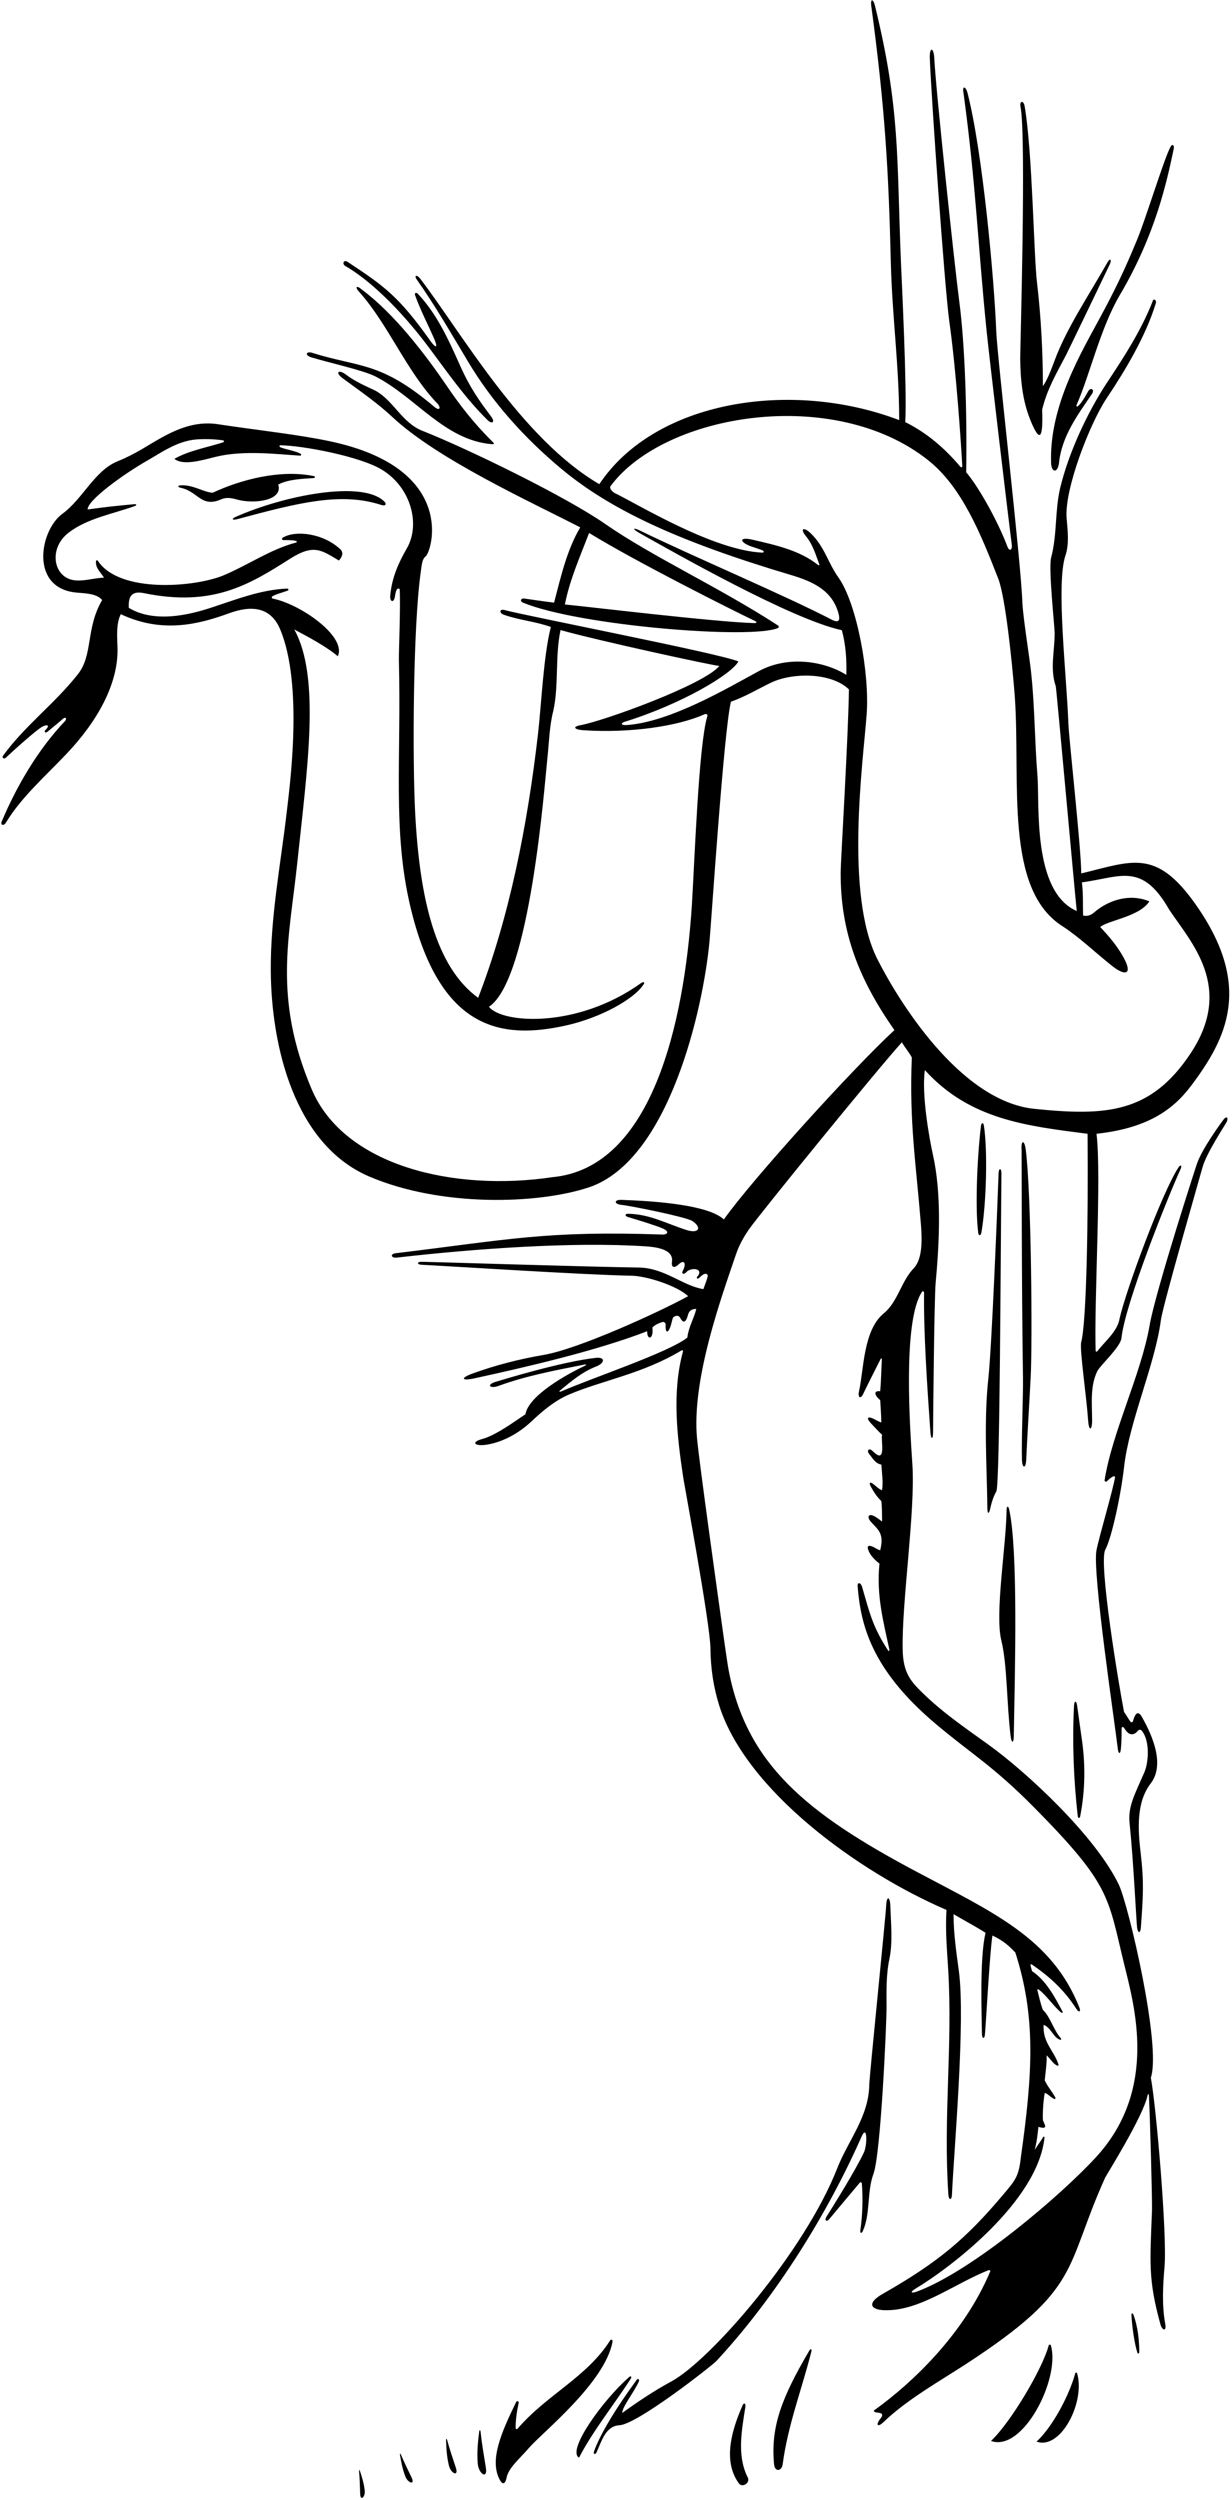 <?xml version="1.0" encoding="UTF-8"?>
<svg xmlns="http://www.w3.org/2000/svg" xmlns:xlink="http://www.w3.org/1999/xlink" width="323pt" height="655pt" viewBox="0 0 323 655" version="1.1">
<g id="surface1">
<path style=" stroke:none;fill-rule:nonzero;fill:rgb(0%,0%,0%);fill-opacity:1;" d="M 305.309 593.918 C 306.027 585.57 303.141 551.996 301.723 544.395 C 304.543 536.074 295.844 499.07 293.324 493.812 C 287.238 481.113 269.168 464.32 259.105 457.102 C 253.172 452.84 247.188 448.758 241.887 443.586 C 238.703 440.48 236.773 438.254 236.656 432.172 C 236.41 419.59 240.012 396.051 239.203 383.68 C 238.645 375.09 236.512 346.094 241.766 338.434 C 241.934 338.191 242.273 338.41 242.27 338.738 C 242.117 348.945 243.105 363.699 243.93 375.246 C 244.07 377.242 244.629 377.328 244.629 375.23 C 244.629 373.129 244.926 340.219 245.309 336.078 C 246.375 324.578 246.812 312.43 244.566 302.441 C 243.73 298.711 241.547 286.82 242.48 280.387 C 254.273 293.422 269.328 295.035 285.133 297.074 C 285.34 319.695 284.859 346.375 283.473 351.633 C 282.988 353.48 284.844 365.773 285.281 372.184 C 285.484 375.125 286.34 374.879 286.324 372.086 C 286.297 367.57 285.789 363.121 287.703 359.242 C 288.434 357.758 293.637 353.098 294.016 350.656 C 294.891 341.68 306.395 313.152 309.488 306.391 C 309.973 305.336 309.547 305.02 308.949 305.922 C 304.691 312.355 295.145 338.207 293.527 345.484 C 292.984 348.906 289.539 351.582 287.703 354.043 C 287.551 354.25 287.258 354.152 287.25 353.887 C 286.832 340.922 288.812 307.785 287.477 297.074 C 300.477 295.633 307.32 291.094 312.297 284.469 C 321.551 272.141 328.582 258.441 313.488 237 C 303.051 222.168 296.754 225.684 283.473 228.852 C 283.496 222.633 280.27 193.758 280.113 189.699 C 279.613 176.484 276.836 153.008 279.332 145.555 C 280.375 142.449 279.906 139.051 279.641 135.711 C 279.039 128.094 285.777 110.855 290.152 104.324 C 295.16 96.844 300.41 88 303.016 79.488 C 303.316 78.516 302.328 78.07 302.152 79.059 C 299.211 86.512 294.82 93.352 290.391 100.012 C 285.066 108.027 280.172 118.656 277.969 127.793 C 276.531 133.766 277.215 139.91 275.566 146.184 C 274.855 149.027 276.504 164.121 276.504 165.902 C 276.5 170.68 275.234 175.207 276.793 179.797 C 276.969 180.305 281.91 235.293 282.301 238.711 C 270.586 233.613 272.605 210.695 271.988 203.105 C 271.273 194.328 271.285 185.215 270.395 176.832 C 270.18 173.836 268.344 162.875 268.051 158.094 C 267.738 147.504 261.461 93.797 261.188 86.707 C 260.68 73.402 257.648 39.945 253.668 24.383 C 253.168 22.504 252.18 22.352 252.629 24.508 C 255.953 49.094 256.316 63.664 258.684 86.898 C 259.402 93.996 264.586 137.637 265.266 142.715 C 265.449 144.098 264.648 144.633 264.105 143.184 C 261.906 137.312 257.031 128.168 253.312 123.738 C 253.562 107.926 252.973 90.105 251.496 78.965 C 250.312 70.008 245.336 23.445 244.953 15.336 C 244.809 12.273 243.656 12.258 243.77 15.23 C 244.172 25.609 247.641 75.305 248.879 84.156 C 250.727 97.355 251.914 115.598 252.289 122.078 C 252.309 122.402 251.996 122.543 251.82 122.34 C 247.754 117.535 243.191 113.523 237.34 110.598 C 237.828 101.91 236.406 73.582 236.199 68.508 C 235.082 41.117 236.023 28.57 229.398 1.508 C 228.91 -0.445 228.148 -0.355 228.434 1.621 C 231.996 28.098 232.965 44.391 233.547 68.605 C 233.887 82.738 235.746 95.988 235.746 110.074 C 207.34 99.289 171.699 104.992 157.125 126.863 C 136.727 114.953 121.008 87.195 110.184 73.035 C 109.281 71.855 108.48 72.133 109.266 73.238 C 113.859 79.715 118.445 87.621 122.531 94.457 C 128.992 105.363 137.531 114.801 147.145 122.82 C 159.887 133.449 177.52 141.77 207.16 150.598 C 212.926 152.312 218.227 154.574 219.859 160.848 C 220.273 162.43 220.004 163.383 218.023 162.348 C 206.254 156.207 180.574 145.289 168.184 139.203 C 165.824 138.047 165.539 138.492 167.848 139.781 C 176.066 144.383 207.551 162.348 220.715 165.121 C 221.789 169.121 221.988 173.02 221.887 176.832 C 216.238 173.273 206.723 171.648 198.988 175.824 C 190.887 180.199 175.598 189.297 164.145 189.988 C 162.691 190.043 162.789 189.434 163.777 189.125 C 178.98 184.391 191.902 176.57 193.582 173.316 C 188.996 171.27 137.66 161.328 132.211 159.824 C 130.98 159.484 130.801 160.621 132.098 161.078 C 136.328 162.566 140.234 162.781 144.418 164.277 C 142.48 171.879 141.93 184.633 141.07 192.121 C 138.293 216.363 133.539 240.289 125.359 261.449 C 114.18 253.32 109.992 235.457 108.836 212.766 C 108.152 199.336 108.242 164.789 110.293 150.02 C 110.586 147.906 110.668 146.512 111.594 145.781 C 113.23 144.484 119.984 122.828 86.773 115.68 C 78.434 113.887 68.121 112.797 57.723 111.242 C 51.918 110.191 47.051 112.09 42.469 114.602 C 38.793 116.617 35.641 118.926 30.867 120.848 C 24.785 123.289 21.758 130.68 16.348 134.633 C 10.391 138.98 7.73 154.152 20.066 155.266 C 22.664 155.5 25.316 155.527 26.785 157.215 C 22.438 164.648 24.453 171.527 20.441 176.637 C 14.246 184.496 6.562 190.074 0.793 198.023 C 0.469 198.469 0.961 199.066 1.566 198.5 C 3.371 196.797 9.617 191.148 11.164 190.367 C 12.57 189.66 13.059 190.164 11.938 191.254 C 11.398 191.789 11.926 192.152 12.453 191.727 C 12.91 191.359 15.594 189.145 16.496 188.344 C 17.219 187.699 17.621 188.332 17.012 188.973 C 9.941 196.418 4.359 206.004 0.562 215 C -0.082 216.129 0.906 216.625 1.574 215.516 C 5.52 208.961 11.832 203.434 17.488 197.473 C 25.582 188.938 31.137 179.023 30.805 169.562 C 30.695 166.512 30.457 163.406 31.664 160.922 C 42.461 166.027 52.074 163.602 59.992 160.711 C 65.969 158.527 71.02 158.965 73.523 165.062 C 79.523 179.668 75.984 205.789 75.164 212.871 C 73.586 226.488 70.883 240.262 70.992 254.453 C 71.145 274.078 77.156 299.871 96.805 308.27 C 115.578 316.297 140.906 315.547 154.297 311.141 C 175.406 304.195 184.383 264.23 186.016 246.629 C 186.543 240.961 189.762 191.523 191.633 183.859 C 195.289 182.59 198.633 180.566 202.121 178.883 C 207.723 176.18 217.895 176.137 222.57 180.637 C 222.375 193.617 220.418 225.59 220.398 228.43 C 220.309 244.43 225.281 256.734 234.492 269.91 C 223.672 279.883 197.137 309.102 189.777 319.523 C 185.773 315.742 172.105 314.699 162.922 314.387 C 160.902 314.312 160.996 315.504 162.906 315.695 C 165.398 315.949 179.953 318.883 181.523 319.934 C 184.031 321.613 183.285 323.242 180.211 322.355 C 174.73 320.641 170.379 318.102 164.648 318.031 C 163.848 318.023 163.727 318.613 164.656 318.891 C 168.082 319.91 172.457 321.281 173.859 321.93 C 175.578 322.719 175.027 323.523 173.602 323.473 C 143.07 322.406 132.992 324.848 103.75 328.367 C 102.195 328.555 102.512 329.703 104.059 329.512 C 124.145 327.215 150.004 325.309 169.223 326.559 C 171.965 326.738 176.488 327.297 176.191 330.414 C 175.934 332.027 176.617 332.52 177.996 331.223 C 179.367 329.961 180 331.012 179.062 332.871 C 178.551 333.773 179.246 334.086 179.926 333.336 C 181.109 332.02 184.363 332.27 183.043 334.262 C 182.34 334.773 182.805 335.395 183.469 334.688 C 183.895 334.227 185.191 333.098 185.578 334.262 C 185.391 335.18 184.949 336.285 184.41 337.773 C 179.059 336.953 174.281 332.219 167.496 332.117 C 152.824 331.902 113.434 330.645 110.535 330.609 C 109.301 330.598 109.203 331.332 110.633 331.398 C 115.945 331.637 153.695 334.078 165.461 334.254 C 169.652 334.312 177.656 336.973 180.406 339.629 C 172.668 343.852 151.684 353.465 142.488 355.023 C 136.016 356.125 129.773 357.746 123.762 359.938 C 120.727 361.043 120.941 361.898 124.301 361.168 C 137.312 358.336 156.23 354.008 169.672 348.805 C 169.629 351.344 171.449 350.93 171.035 347.828 C 171.82 347.043 172.922 346.574 173.879 346.367 C 174.113 346.32 174.543 346.75 174.523 346.977 C 174.336 349.488 175.273 349.562 175.984 346.883 C 176.254 345.859 176.352 345.215 176.656 345.031 C 177.605 344.504 178.055 344.809 178.355 345.355 C 179.129 346.766 179.797 346.566 180.344 344.641 C 180.582 343.758 180.973 342.977 182.555 342.949 C 181.953 345.461 180.504 347.73 180.211 350.465 C 175.336 354.348 155.484 360.949 147.211 364.543 C 146.676 364.773 146.48 364.617 146.836 364.328 C 149.84 361.867 152.566 359.504 156.273 358.059 C 158.621 357.145 158.746 355.504 156.207 355.785 C 147.125 356.789 131.59 361.574 130.027 362.039 C 127.355 362.832 128.461 363.953 130.691 363.137 C 138.039 360.438 145.973 358.988 153.047 357.578 C 153.684 357.449 154.008 357.555 153.203 357.93 C 148.816 359.973 138.578 365.617 137.754 370.566 C 135.398 372.094 130.137 376.055 126.418 377.051 C 123.566 377.816 124.309 378.871 126.941 378.613 C 130.09 378.305 134.93 376.574 139.305 372.461 C 142.293 369.648 145.461 366.973 149.25 365.363 C 157.965 361.66 168.52 359.965 178.699 353.816 C 178.879 353.711 179.121 353.887 179.066 354.086 C 176.141 364.793 177.492 376.262 179.156 387.34 C 179.406 389.016 186.066 424.738 186.262 431.766 C 186.293 437.191 187.094 442.184 188.543 446.809 C 195.508 469.051 224.914 490.441 248.141 500.438 C 247.809 506.055 248.297 510.992 248.609 516.344 C 249.762 536.23 247.277 554.789 248.637 574.996 C 248.738 576.531 249.508 576.578 249.574 575.113 C 250.094 563.516 253.137 529.691 251.406 516.562 C 250.77 511.695 249.996 506.848 249.996 501.547 C 252.828 503.207 255.742 504.758 258.391 506.43 C 256.758 512.992 257.414 529.062 257.441 532.922 C 257.453 534.156 258.105 534.441 258.23 533.02 C 258.566 529.121 259.477 511.852 260.188 507.141 C 262.941 508.453 264.344 509.648 266.199 511.602 C 271.602 528.449 270.789 542.988 267.629 565.352 C 267.074 570.355 266.18 571.281 262.859 575.215 C 253.246 586.605 245.98 592.703 231.832 600.809 C 226.664 603.578 228.105 605.809 234.16 605.238 C 242.598 604.445 250.836 598.121 259.191 594.816 C 259.41 594.73 259.695 594.949 259.613 595.145 C 252.676 611.707 238.957 624.5 229.504 631.312 C 228.699 631.742 229.293 632.055 229.902 632.121 C 231.258 632.234 231.852 632.555 230.586 634.027 C 229.516 635.656 230.285 635.938 231.668 634.605 C 237.762 628.723 246.711 623.695 253.398 619.332 C 283.824 599.492 278.93 594.547 289.754 570.562 C 290.016 569.98 299.66 554.645 300.84 549.121 C 300.949 548.617 301.18 548.41 301.219 549.188 C 301.539 555.602 302.113 576.797 302.023 579.18 C 301.516 592.668 300.965 597.195 304.23 608.996 C 304.711 610.719 305.887 610.961 305.492 608.859 C 304.59 604.059 304.898 598.684 305.309 593.918 Z M 185.387 187.859 C 183.176 195.469 182.113 225.301 181.383 237.344 C 179.344 268.137 170.953 306 144.824 308.441 C 119.062 312.27 90.23 305.543 81.695 285.359 C 71.555 261.398 75.867 245.707 77.941 226.07 C 80.559 201.234 84.082 177.41 77.145 164.926 C 80.953 166.973 85.441 169.316 88.566 171.953 C 90.961 166.789 78.773 158.285 71.523 156.848 C 71.277 156.801 71.148 156.406 71.371 156.27 C 72.363 155.656 73.949 155.309 75.348 154.785 C 75.812 154.613 75.668 154.199 75.176 154.223 C 68.398 154.535 62.277 156.938 56.008 159.008 C 52.145 160.285 41.328 163.871 33.77 159.266 C 33.625 156.555 34.297 154.707 37.695 155.406 C 55.754 159.109 65.316 153.219 76 146.434 C 82.266 142.453 84.23 144.133 88.859 146.867 C 89.445 146.184 90.227 145.062 89.344 144.039 C 84.922 139.746 77.461 138.812 74.105 140.898 C 73.82 141.078 73.941 141.523 74.266 141.523 C 75.348 141.52 76.582 141.469 77.641 141.746 C 77.875 141.809 77.859 142.098 77.633 142.156 C 70.969 143.895 65.121 148.008 58.695 150.719 C 51.145 153.898 31.23 155.531 25.641 146.91 C 25.527 146.738 25.207 146.789 25.18 146.98 C 24.938 148.762 26.305 149.859 27.273 151.359 C 24.488 151.43 21.27 152.602 18.641 151.867 C 13.828 150.52 12.941 143.516 17.91 139.633 C 22.801 135.812 29.602 134.672 35.34 132.594 C 35.918 132.383 35.809 132.047 35.23 132.102 C 30.945 132.5 27.793 132.809 22.977 133.496 C 22.844 131.098 32.547 124.117 38.75 120.602 C 42.066 118.719 46.43 115.555 51.426 115.148 C 53.746 114.961 56.141 115.059 58.434 115.367 C 58.82 115.418 58.812 115.801 58.422 115.926 C 54.27 117.246 49.465 118.082 45.719 120.223 C 48.02 122.094 52.969 120.586 56.562 119.695 C 63.914 117.879 72.961 119.047 78.637 119.387 C 79 119.41 79.09 119.035 78.77 118.871 C 77.176 118.062 75.254 117.859 73.551 117.215 C 73.176 117.07 73.191 116.672 73.555 116.676 C 79.289 116.742 94.383 119.543 100.188 123.109 C 107.84 127.809 110.254 137.477 106.664 143.68 C 104.477 147.453 102.691 151.449 102.305 156.148 C 102.184 157.637 103.211 158.117 103.531 156.363 C 103.66 155.656 103.723 154.832 104.172 154.305 C 104.32 154.129 104.785 154.23 104.797 154.414 C 105.035 159.434 104.527 170.957 104.578 172.922 C 105.234 199.086 102.914 217.555 107.512 237.234 C 115.141 269.898 131.312 272.52 148.48 268.672 C 157.664 266.617 166.238 261.73 168.652 258.039 C 169.223 257.402 168.715 257.117 168.047 257.602 C 151.301 269.578 131.605 268.18 128.191 263.793 C 138.996 256.711 142.75 205.703 143.504 198.742 C 143.957 194.566 144.035 190.215 145.074 186.199 C 146.539 179.562 145.496 171.922 146.961 165.09 C 156.672 167.824 186.848 174.391 188.605 174.488 C 184.477 179.477 158.016 188.984 152.262 189.996 C 149.945 190.406 150.555 191.18 152.957 191.336 C 165.371 192.145 177.738 190.266 184.684 187.168 C 185.16 186.957 185.695 187.152 185.387 187.859 Z M 230.02 251.305 C 221.449 234.316 226.277 199.77 227.219 187.148 C 228.012 176.445 224.656 158.113 219.809 151.297 C 217.062 147.441 216.18 143.23 212.555 139.742 C 210.695 137.953 209.652 138.48 211.285 140.477 C 213.109 142.699 213.805 145.203 214.812 147.895 C 214.891 148.105 214.648 148.18 214.441 148.016 C 209.754 144.258 203.516 142.848 197.281 141.41 C 193.574 140.555 193.926 142.113 196.992 143.195 C 197.938 143.531 198.926 143.816 199.887 144.188 C 200.363 144.371 200.328 144.824 199.828 144.801 C 186.922 144.199 167.27 132.145 161.191 129.203 C 160.484 128.859 159.668 127.879 160.074 127.371 C 174.113 108.406 218.523 100.906 243.312 120.566 C 252.23 127.633 257.137 139.922 261.715 151.617 C 261.949 152.215 262.18 152.996 262.402 153.918 C 264.289 161.637 265.828 179.277 266.059 182.566 C 267.605 204.871 263.195 232.984 278.594 242.711 C 283.027 245.59 287.273 249.703 291.629 253.137 C 295.043 255.824 296.996 255.355 294.625 250.977 C 293.055 248.066 290.789 245.336 288.449 242.906 C 290.402 241.148 298.746 240.223 301.336 236.172 C 296.086 234 290.523 235.887 286.785 239.129 C 285.98 239.824 284.996 240.141 283.961 239.883 C 283.863 236.953 284.035 234.398 283.648 231.195 C 293.766 229.852 299.355 225.785 306.539 238.348 C 312.188 246.883 323.707 258.633 312.102 276.066 C 301.652 291.773 289.891 292.445 271.207 290.539 C 251.352 288.516 235.059 261.301 230.02 251.305 Z M 287.328 565.238 C 278.141 575.223 255.332 594.707 240.699 600.32 C 238.805 601.047 238.414 600.633 240.078 599.637 C 249.137 594.211 272.078 576.848 273.836 560.117 C 273.867 559.793 273.605 559.742 273.449 560.016 C 272.797 561.152 272.094 561.969 271.273 563.328 C 271.906 560.805 271.977 559.605 272.25 557.277 C 274.809 558.012 273.969 556.879 273.473 555.648 C 273.305 555.234 273.414 550.969 273.906 548.395 C 274.672 548.48 275.508 549.668 276.48 549.98 C 276.629 550.027 276.785 549.77 276.711 549.629 C 275.77 547.91 274.633 546.703 273.906 545.078 C 274.105 542.93 274.492 540.59 274.395 538.539 C 275.48 539.543 276.113 540.797 277.227 541.25 C 277.352 541.301 277.566 541.16 277.535 541.059 C 276.547 537.531 273.289 535.273 273.613 530.535 C 275.688 531.348 276.18 534.07 278.086 534.484 C 278.246 534.52 278.254 534.211 278.098 534.027 C 276.203 531.883 275.312 528.344 273.422 526.633 C 272.801 525.039 272.398 523.086 271.965 521.43 C 271.922 521.258 272.148 521.148 272.305 521.266 C 274.449 522.914 276.035 525.453 278.098 527.238 C 278.414 527.512 278.75 527.395 278.578 527.078 C 276.645 523.488 274.359 518.996 270.59 516.48 C 270.434 515.93 270.273 515.496 270.168 514.898 C 270.145 514.754 270.34 514.594 270.457 514.676 C 275.172 517.914 278.984 521.355 282.199 526.367 C 282.902 527.461 283.426 527.094 282.98 525.98 C 275.742 507.754 260.297 501.07 239.969 490.25 C 211.422 475.062 195.66 462.188 191.008 437.477 C 190.82 436.48 190.23 432.523 189.965 430.613 C 188.285 418.66 183.473 384.316 182.762 377.051 C 181.242 361.551 189.164 339.844 192.98 328.594 C 193.781 326.238 194.961 324.152 196.316 322.176 C 198.984 318.297 230.285 279.867 236.449 273.109 C 237.605 275 238.262 275.598 239.055 277.074 C 238.355 294.004 240.152 304.859 241.445 320.848 C 241.824 325.535 241.703 329.93 239.648 332.211 C 236.203 335.746 235.453 341.051 231.688 344.137 C 226.273 348.57 226.465 359.105 225.219 364.504 C 224.824 366.219 225.656 366.699 226.328 365.195 C 226.605 364.566 229.371 359.02 230.883 356.07 C 231.02 355.805 231.219 355.93 231.199 356.227 C 231.043 358.879 231.023 361.582 230.77 364.516 C 228.426 364.32 229.895 366.215 230.77 366.859 C 230.867 368.812 231.035 370.637 231.062 372.715 C 230.398 372.527 229.762 372.109 229.121 371.797 C 227.492 370.992 227.012 371.484 228.312 372.898 C 229.297 373.969 230.301 375.047 231.258 375.938 C 231.031 376.887 231.484 379.219 231.227 380.465 C 230.844 382.336 229.477 380.809 228.617 380.055 C 227.773 379.32 227.176 380.129 227.871 380.965 C 228.824 382.109 229.445 383.449 231.062 383.746 C 231.266 386.191 231.551 388.43 231.258 390.48 C 230.395 390.172 229.723 389.434 228.98 388.859 C 228.113 388.191 227.684 388.402 228.352 389.598 C 229.051 390.848 229.883 392.199 231.062 393.309 C 231.266 394.961 231.234 396.555 231.258 398.676 C 230.699 398.289 229.953 397.613 229.105 397.215 C 227.582 396.492 227.285 397.578 228.324 398.734 C 230.211 400.84 231.875 401.746 230.77 406.191 C 230.145 406.078 229.555 405.605 228.941 405.32 C 227.832 404.809 226.949 404.82 227.91 406.738 C 228.484 407.883 229.625 408.961 230.574 409.707 C 229.738 417.875 231.551 424.719 233.16 432.172 C 233.242 432.555 233.012 432.734 232.828 432.449 C 228.832 426.273 228.129 423.078 226.016 415.789 C 225.684 414.641 224.758 414.438 224.852 415.629 C 225.645 425.551 228.305 437.309 245.223 451.609 C 254.645 459.57 260.25 462.586 271.203 473.664 C 291.23 493.926 290.402 496.918 294.684 514.469 C 297.363 525.457 303.77 547.371 287.328 565.238 "/>
<path style=" stroke:none;fill-rule:nonzero;fill:rgb(0%,0%,0%);fill-opacity:1;" d="M 320.809 293.312 C 320.367 293.879 314.836 301.363 313.703 305.266 C 314.09 303.941 302.93 338.359 301.398 347.262 C 299.215 359.977 291.605 375.16 289.594 387.844 C 289.555 388.078 289.891 388.395 290.191 388.129 C 290.914 387.496 291.914 386.438 292.355 386.965 C 291.867 390.188 288.109 402.82 287.461 406.242 C 286.367 412.035 292.246 451.262 293.074 458.309 C 293.227 459.605 293.723 459.691 293.859 458.305 C 294.035 456.562 294.07 454.734 294.051 453.012 C 294.043 452.387 294.465 452.312 294.812 452.891 C 295.496 454.047 296.504 454.977 297.82 454.016 C 298.211 453.723 298.645 452.707 299.383 453.527 C 301.551 456.207 301.113 461.898 300.023 464.379 C 297.297 470.594 295.699 473.438 296.156 477.801 C 297.184 487.602 297.941 504.027 298.129 505.148 C 298.379 506.637 299 506.555 299.109 505.062 C 299.672 497.227 299.98 493.371 299.059 485.555 C 298.32 479.301 297.871 472.246 301.699 467.27 C 305.973 461.715 300.949 452.715 299.469 450.027 C 298.676 448.594 297.828 448.117 297 451.074 C 296.949 451.262 296.555 451.34 296.426 451.168 C 295.789 450.332 295.344 449.441 294.695 448.551 C 293.355 441.723 287.969 409.359 289.773 406.074 C 291.414 403.086 293.867 391.859 294.703 384.379 C 296.023 372.527 302.801 357.66 304.359 345.871 C 304.875 341.988 314.871 307.363 315.234 305.98 C 316.23 302.215 321.223 294.723 321.59 293.988 C 322.105 292.949 321.625 292.262 320.809 293.312 "/>
<path style=" stroke:none;fill-rule:nonzero;fill:rgb(0%,0%,0%);fill-opacity:1;" d="M 270.055 109.855 C 272.562 116.148 273.527 115.156 273.227 107.34 C 274.492 102.027 276.984 97.812 279.445 93.117 C 280.016 92.035 288.152 75.121 290.969 69.238 C 291.523 68.012 291.035 67.57 290.406 68.656 C 285.547 77.219 279.656 85.977 276.566 94.262 C 275.578 96.906 274.555 99.625 273.422 101.191 C 273.422 92.207 272.926 82.938 271.871 73.988 C 271.016 66.738 270.699 40.078 268.656 27.922 C 268.352 26.105 267.215 26.469 267.559 28.004 C 269.098 35.801 267.453 91.832 267.473 93.82 C 267.52 99.398 268.059 104.855 270.055 109.855 "/>
<path style=" stroke:none;fill-rule:nonzero;fill:rgb(0%,0%,0%);fill-opacity:1;" d="M 275.574 121.363 C 275.66 123.672 277.113 124.125 277.617 121.59 C 278.262 114.32 282.633 108.613 286.32 103.16 C 286.988 102.168 286.066 101.34 285.328 102.465 C 284.988 102.98 283.957 105.148 282.66 106.402 C 282.387 106.664 282.109 106.426 282.25 106.113 C 285.652 98.445 288.496 85.934 293.59 77.309 C 303.082 61.227 305.953 47.297 307.703 39.113 C 307.945 37.984 307.367 37.605 306.883 38.473 C 305.199 41.461 299.969 58.734 297.82 63.52 C 294.891 70.641 292.062 76.496 288.449 83.137 C 283.762 91.902 275.008 106.281 275.574 121.363 "/>
<path style=" stroke:none;fill-rule:nonzero;fill:rgb(0%,0%,0%);fill-opacity:1;" d="M 90.586 69.727 C 96.73 73.262 104.801 80.809 112.523 91.156 C 117.344 97.617 121.973 104.301 127.793 110.039 C 128.996 111.23 129.91 110.66 128.77 109.145 C 125.613 104.945 123.227 101.621 120.629 95.801 C 117.605 89.039 114.562 82.246 109.531 76.961 C 109.129 76.535 108.617 76.773 108.805 77.297 C 110.188 81.188 112.16 84.938 113.855 88.824 C 114.867 91.141 114.324 91.383 112.914 89.426 C 104.512 77.59 100.715 74.949 91.133 68.617 C 90.102 67.938 89.578 69.156 90.586 69.727 "/>
<path style=" stroke:none;fill-rule:nonzero;fill:rgb(0%,0%,0%);fill-opacity:1;" d="M 81.477 93.594 C 86.168 95.02 95.277 97.016 98.48 98.664 C 108.977 104.066 116.605 115.352 128.855 116.371 C 129.629 116.434 129.629 116.242 129.164 115.785 C 124.117 110.809 120.434 105.977 117.059 101.012 C 111.594 92.977 103.414 82.219 94.805 75.828 C 93.5 74.684 92.895 75.137 94.254 76.578 C 101.777 85.004 106.699 97.465 114.598 105.648 C 115.746 106.84 115.285 107.805 113.852 106.59 C 99.688 94.598 94.359 96.383 81.781 92.426 C 80.422 92 79.762 92.961 81.477 93.594 "/>
<path style=" stroke:none;fill-rule:nonzero;fill:rgb(0%,0%,0%);fill-opacity:1;" d="M 137.422 156.824 C 136.559 156.707 136.203 157.527 137.141 157.914 C 151.789 163.973 197.211 167.605 204.016 164.531 C 204.215 164.438 204.188 164.027 204.027 163.922 C 188.672 153.938 170.926 145.812 158.746 137.34 C 148.355 130.109 122.812 117.66 110.695 112.859 C 105.395 110.762 103.148 104.938 98.422 102.363 C 95.82 101.141 93.012 99.922 90.68 98.137 C 88.84 96.727 87.715 97.531 89.828 99.102 C 94.207 102.352 98.836 105.484 102.855 109.254 C 114.672 120.348 139.273 131.555 152.121 138.184 C 148.605 144.137 147.059 151.062 145.27 157.898 C 142.383 157.566 140.039 157.176 137.422 156.824 Z M 154.445 139.645 C 166.488 147.062 191.949 159.859 197.957 162.719 C 198.562 163.008 198.312 163.273 197.793 163.262 C 187.738 163.027 152.695 158.789 148.102 158.387 C 149.398 151.773 152.102 145.797 154.445 139.645 "/>
<path style=" stroke:none;fill-rule:nonzero;fill:rgb(0%,0%,0%);fill-opacity:1;" d="M 72.949 126.957 C 75.531 125.586 79.277 125.457 82.113 125.273 C 82.707 125.234 82.781 124.848 82.195 124.73 C 73.531 122.969 63.18 125.629 55.77 129.105 C 53.238 128.973 50.383 126.789 47.023 127.207 C 46.5 127.27 46.848 127.707 47.223 127.777 C 51.898 128.652 52.695 133.145 57.961 130.844 C 59.328 130.246 60.672 130.473 62.055 130.867 C 66.539 132.152 74.289 131.191 72.949 126.957 "/>
<path style=" stroke:none;fill-rule:nonzero;fill:rgb(0%,0%,0%);fill-opacity:1;" d="M 100.527 131.199 C 94.648 125.898 74.613 129.758 61.754 135.445 C 60.574 135.969 60.945 136.371 62.172 136.039 C 78.422 131.68 89.363 128.898 99.906 132.289 C 101.285 132.73 101.449 131.934 100.527 131.199 "/>
<path style=" stroke:none;fill-rule:nonzero;fill:rgb(0%,0%,0%);fill-opacity:1;" d="M 257.203 294.91 C 256.422 300.719 255.508 315.457 256.469 323.066 C 256.566 323.855 257.145 323.812 257.289 323 C 258.602 315.523 258.977 301.32 257.938 294.852 C 257.816 294.086 257.312 294.117 257.203 294.91 "/>
<path style=" stroke:none;fill-rule:nonzero;fill:rgb(0%,0%,0%);fill-opacity:1;" d="M 267.934 382.555 C 268.004 384.754 268.941 384.871 269.043 382.555 C 269.391 375.078 269.867 367.738 270.227 360.699 C 270.688 351.668 270.402 312.992 268.938 301.312 C 268.598 298.578 267.645 298.613 267.836 301.344 C 267.891 302.109 267.805 335.676 268.203 361 C 268.277 365.625 267.766 377.168 267.934 382.555 "/>
<path style=" stroke:none;fill-rule:nonzero;fill:rgb(0%,0%,0%);fill-opacity:1;" d="M 259.59 395.363 C 259.949 393.75 260.449 392.059 261.219 390.773 C 262.172 389.004 262.336 326.719 262.555 307.527 C 262.57 305.961 261.855 305.977 261.805 307.43 C 261.469 316.895 260.023 352.879 259.117 361.211 C 257.891 372.48 258.746 384.305 258.867 395.363 C 258.883 396.641 259.27 396.812 259.59 395.363 "/>
<path style=" stroke:none;fill-rule:nonzero;fill:rgb(0%,0%,0%);fill-opacity:1;" d="M 264.969 454.945 C 265.203 456.816 265.754 456.781 265.785 455.043 C 266.113 436.961 266.934 406.074 264.574 395.469 C 264.363 394.512 263.914 394.617 263.906 395.469 C 263.812 405.07 260.766 422.758 262.539 429.898 C 264.086 436.137 263.93 446.715 264.969 454.945 "/>
<path style=" stroke:none;fill-rule:nonzero;fill:rgb(0%,0%,0%);fill-opacity:1;" d="M 281.582 446.906 C 281.086 456.73 281.504 466.453 282.551 475.789 C 282.629 476.473 283.078 476.535 283.203 475.887 C 284.574 468.855 284.594 461.914 283.52 454.953 C 283.309 453.59 282.836 449.961 282.398 446.906 C 282.184 445.418 281.645 445.668 281.582 446.906 "/>
<path style=" stroke:none;fill-rule:nonzero;fill:rgb(0%,0%,0%);fill-opacity:1;" d="M 232.434 526.035 C 232.422 521.777 232.289 517.465 233.188 513.227 C 234.09 508.973 233.574 503.848 233.422 499.348 C 233.336 496.812 232.441 496.727 232.332 499.27 C 232.203 502.324 227.953 543.742 227.906 546.238 C 227.758 554.648 222.465 560.66 219.547 568.016 C 211.02 589.902 186.32 618.398 176.008 623.98 C 171.371 626.488 167.004 629.445 163.133 632.234 C 163.055 630.785 166.289 626.676 167.449 624.094 C 167.773 623.371 167.238 623.137 166.949 623.527 C 161.355 631.156 157.332 637.863 155.73 642.324 C 155.488 643 156.062 643.289 156.387 642.586 C 157.723 639.668 158.762 635.637 162.41 635.453 C 167.109 635.211 186.754 619.789 187.863 618.586 C 203.566 601.629 216.984 579.945 225.891 559.816 C 227.359 556.516 227.418 561.684 226.57 563.816 C 224.375 568.547 218.711 577.574 216.684 580.82 C 216.031 581.875 216.789 582.211 217.391 581.48 C 219.293 579.168 223.281 574.438 225.418 571.895 C 225.59 571.691 225.934 571.828 225.953 572.078 C 226.285 576.203 226.117 580.645 225.555 584.387 C 225.449 585.07 225.812 585.375 226.207 584.586 C 228.254 580.09 227.27 574.207 228.984 569.652 C 230.953 564.426 232.445 529.715 232.434 526.035 "/>
<path style=" stroke:none;fill-rule:nonzero;fill:rgb(0%,0%,0%);fill-opacity:1;" d="M 296.641 606.527 C 296.738 609.184 297.418 614.082 298.172 616.379 C 298.344 616.914 298.703 616.633 298.699 616.188 C 298.656 613.086 298.305 609.516 297.141 606.457 C 296.992 606.059 296.621 606.027 296.641 606.527 "/>
<path style=" stroke:none;fill-rule:nonzero;fill:rgb(0%,0%,0%);fill-opacity:1;" d="M 159.926 613.285 C 153.82 622.902 143.363 627.43 135.668 636.387 C 135.52 636.562 135.191 636.461 135.188 636.219 C 135.152 634.277 135.512 631.754 135.965 629.719 C 136.102 629.105 135.547 628.914 135.289 629.441 C 131.305 637.594 128.371 644.566 130.938 649.59 C 131.844 651.367 132.52 650.68 132.793 649.262 C 133.312 646.598 136.188 644.289 138.688 641.391 C 142.203 637.316 158.504 624.414 160.578 613.656 C 160.695 613.043 160.227 612.812 159.926 613.285 "/>
<path style=" stroke:none;fill-rule:nonzero;fill:rgb(0%,0%,0%);fill-opacity:1;" d="M 212.207 615.855 C 204.906 628.293 202.051 635.777 202.93 645.598 C 203.137 647.895 204.965 647.434 205.188 645.746 C 206.555 635.43 210.191 626.129 212.719 616.156 C 212.883 615.5 212.527 615.309 212.207 615.855 "/>
<path style=" stroke:none;fill-rule:nonzero;fill:rgb(0%,0%,0%);fill-opacity:1;" d="M 281.898 621.859 C 280.461 627.25 276.152 635.664 271.762 639.75 C 278.059 642.02 284.562 629.488 282.41 621.902 C 282.32 621.598 281.977 621.566 281.898 621.859 "/>
<path style=" stroke:none;fill-rule:nonzero;fill:rgb(0%,0%,0%);fill-opacity:1;" d="M 164.957 622.828 C 158.16 628.719 148.496 642.105 151.809 643.949 C 155.316 637.117 161.223 629.707 165.336 623.316 C 165.688 622.77 165.438 622.41 164.957 622.828 "/>
<path style=" stroke:none;fill-rule:nonzero;fill:rgb(0%,0%,0%);fill-opacity:1;" d="M 195.41 630.711 C 195.57 629.672 195.035 629.438 194.66 630.297 C 192.039 636.309 189.273 644.715 193.777 650.781 C 194.766 651.902 196.914 650.43 195.949 648.953 C 193.164 643.289 194.496 636.609 195.41 630.711 "/>
<path style=" stroke:none;fill-rule:nonzero;fill:rgb(0%,0%,0%);fill-opacity:1;" d="M 126 637.211 C 125.938 636.641 125.703 636.598 125.637 637.125 C 125.277 639.863 125.008 642.734 125.254 645.512 C 125.496 648.273 127.887 649.707 127.383 646.59 C 126.902 643.605 126.316 640.199 126 637.211 "/>
<path style=" stroke:none;fill-rule:nonzero;fill:rgb(0%,0%,0%);fill-opacity:1;" d="M 275.531 614.602 C 275.43 614.25 275.031 614.215 274.941 614.551 C 273.277 620.777 264.883 634.852 259.809 639.57 C 268.184 642.586 278 623.309 275.531 614.602 "/>
<path style=" stroke:none;fill-rule:nonzero;fill:rgb(0%,0%,0%);fill-opacity:1;" d="M 117.242 639.375 C 117.125 638.93 116.934 638.926 116.945 639.352 C 117.012 641.562 117.156 643.863 117.699 646.027 C 118.238 648.176 120.309 649.012 119.52 646.609 C 118.766 644.312 117.871 641.695 117.242 639.375 "/>
<path style=" stroke:none;fill-rule:nonzero;fill:rgb(0%,0%,0%);fill-opacity:1;" d="M 105.121 643.16 C 104.969 642.793 104.805 642.809 104.863 643.18 C 105.168 645.086 105.559 647.066 106.273 648.883 C 106.988 650.688 108.879 651.172 107.922 649.18 C 107.004 647.273 105.934 645.105 105.121 643.16 "/>
<path style=" stroke:none;fill-rule:nonzero;fill:rgb(0%,0%,0%);fill-opacity:1;" d="M 94.355 647.395 C 94.246 647.078 94.109 647.133 94.141 647.492 C 94.309 649.379 94.363 651.555 94.43 653.457 C 94.504 655.449 95.805 654.27 95.617 652.531 C 95.43 650.785 94.91 649.047 94.355 647.395 "/>
</g>
</svg>
